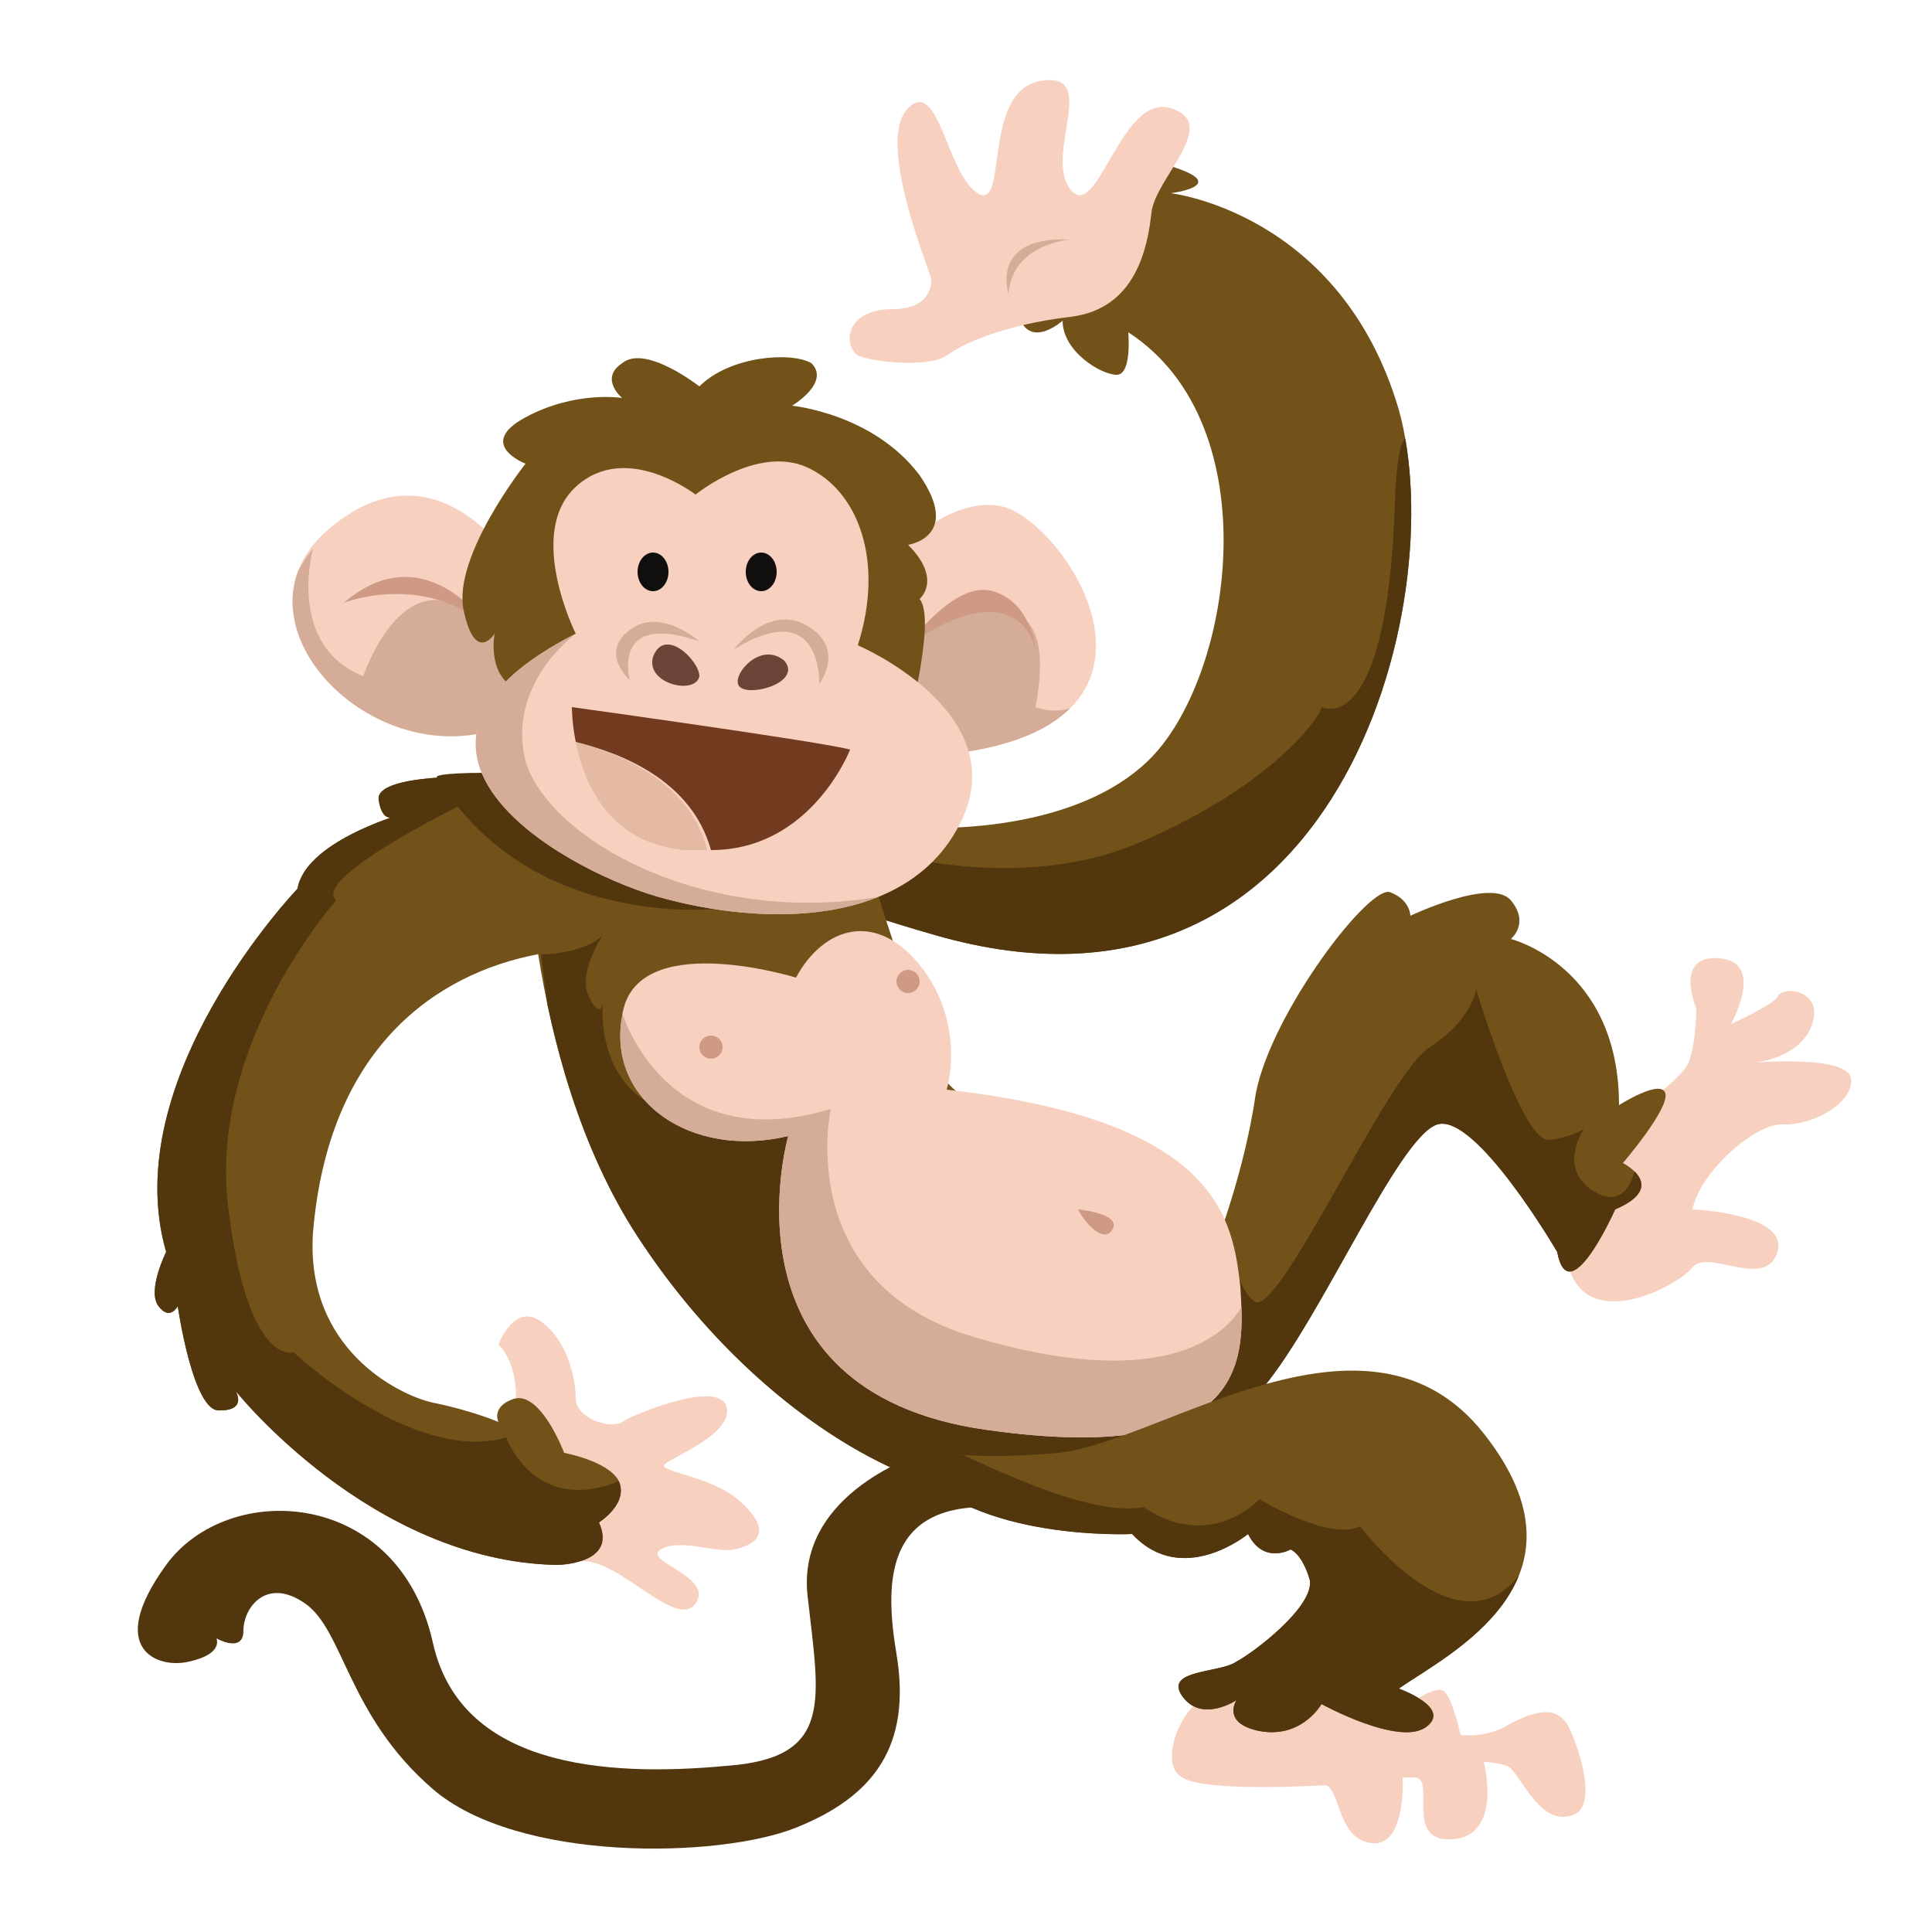 <?xml version="1.0" encoding="utf-8"?>
<!-- Generator: Adobe Illustrator 21.0.0, SVG Export Plug-In . SVG Version: 6.00 Build 0)  -->
<svg version="1.1" id="Calque_1" xmlns="http://www.w3.org/2000/svg" xmlns:xlink="http://www.w3.org/1999/xlink" x="0px" y="0px"
	 viewBox="0 0 50 50" style="enable-background:new 0 0 50 50;" xml:space="preserve">
<style type="text/css">
	.st0{clip-path:url(#SVGID_2_);fill:#51360E;}
	.st1{fill:#F7D0BF;}
	.st2{fill:#D5AC98;}
	.st3{clip-path:url(#SVGID_4_);fill:#51360E;}
	.st4{fill:#51360E;}
	.st5{clip-path:url(#SVGID_6_);fill:#51360E;}
	.st6{clip-path:url(#SVGID_8_);fill:#D5AC98;}
	.st7{fill:#CE9A86;}
	.st8{clip-path:url(#SVGID_10_);fill:#51360E;}
	.st9{clip-path:url(#SVGID_12_);fill:#51360E;}
	.st10{clip-path:url(#SVGID_14_);fill:#D5AC98;}
	.st11{clip-path:url(#SVGID_16_);fill:#D5AC98;}
	.st12{fill:#725219;}
	.st13{clip-path:url(#SVGID_18_);fill:#D5AC98;}
	.st14{fill:#110F0E;}
	.st15{fill:#E4BAA4;}
	.st16{fill:#723B20;}
	.st17{fill:#6B4437;}
</style>
<g>
	<g>
		<g>
			<g>
				<defs>
					<path id="SVGID_1_" d="M23.3,21.4c0,0,4.2,0.4,6.4-1.7s3.2-8.7-0.5-11.1c0,0,0.1,1.1-0.3,1.1s-1.4-0.6-1.4-1.4
						c0,0-1,0.9-1.2-0.4s2.4-4.1,4-3.6c1.6,0.5,0,0.7,0,0.7s4.4,0.5,5.9,5.6c1.4,5-1.6,16.6-12,13.6S23.3,21.4,23.3,21.4z"/>
				</defs>
				<use xlink:href="#SVGID_1_"  style="overflow:visible;fill:#725219;"/>
				<clipPath id="SVGID_2_">
					<use xlink:href="#SVGID_1_"  style="overflow:visible;"/>
				</clipPath>
				<path class="st0" d="M22,21.8c0,0,4,1.5,7.5,0s4.7-3.3,4.7-3.5c0,0,1.7,0.9,1.9-5.3c0.2-6.2,3,6.7-3.2,10.6S21.2,24.3,22,21.8z"
					/>
			</g>
			<g>
				<path class="st1" d="M24.1,7.2c-0.2-0.6-1.4-3.6-0.6-4.4c0.8-0.8,1,1.7,1.8,2.2s0.1-2.6,1.6-2.9C28.5,1.8,27,4,27.7,4.9
					s1.3-2.5,2.6-2.1c1.3,0.4-0.4,1.8-0.5,2.7s-0.4,2.5-2.1,2.7c-1.7,0.2-2.8,0.7-3.2,1c-0.4,0.3-1.8,0.2-2.3,0
					C21.8,8.9,21.9,8,23.1,8C24.2,8,24.1,7.2,24.1,7.2z"/>
				<path class="st2" d="M27.7,6.2c0,0-1.5,0.1-1.6,1.4C26.1,7.6,25.6,6.1,27.7,6.2z"/>
			</g>
		</g>
		<g>
			<path class="st1" d="M41.6,29.3c0,0,1.9-1.3,2.1-1.8s0.2-1.4,0.2-1.4s-0.6-1.4,0.6-1.3c1.2,0.1,0.3,1.7,0.3,1.7s1.1-0.5,1.2-0.7
				c0.1-0.3,1.2-0.2,0.9,0.7c-0.3,0.9-1.5,1-1.5,1s2.4-0.2,2.5,0.4c0.1,0.6-0.9,1.2-1.7,1.2c-0.7-0.1-2.2,1.2-2.4,2.2
				c0,0,2.5,0.1,2.2,1.1s-1.8-0.1-2.2,0.4c-0.4,0.5-2.7,1.7-3.2,0S41.6,29.3,41.6,29.3z"/>
			<g>
				<defs>
					<path id="SVGID_3_" d="M31.4,32.4c0,0,0.8-2,1.1-4.1c0.4-2.1,3-5.5,3.5-5.2c0.5,0.2,0.5,0.6,0.5,0.6s2.1-1,2.6-0.4s0,1,0,1
						s2.8,0.7,2.8,4.3c0,0,1.1-0.7,1.2-0.3c0.1,0.4-1.1,1.8-1.1,1.8s1.2,0.6-0.2,1.2c0,0-1.2,2.7-1.5,1.1c0,0-2.1-3.6-3.1-3.3
						c-1,0.3-3,5-4.5,6.8C31.3,37.7,30.4,35.7,31.4,32.4z"/>
				</defs>
				<use xlink:href="#SVGID_3_"  style="overflow:visible;fill:#725219;"/>
				<clipPath id="SVGID_4_">
					<use xlink:href="#SVGID_3_"  style="overflow:visible;"/>
				</clipPath>
				<path class="st3" d="M31.4,30.8c0,0,0.5,2.6,1.1,2.9c0.7,0.2,3.4-5.9,4.5-6.6c1.1-0.7,1.2-1.5,1.2-1.5s1.2,4,1.9,3.9
					s0.9-0.3,0.9-0.3s-0.7,1,0.2,1.6c0.9,0.6,1.1-0.5,1.1-0.5s0.9,0.8-0.5,2.3c-1.4,1.5-5.3,1.1-5.3,1.1s-2,2.2-2.7,2.8
					c-0.7,0.6-3.7,6.4-5,4.1S27,28.5,31.4,30.8z"/>
			</g>
		</g>
		<path class="st4" d="M23.9,37.6c0,0-3.3,1-3,3.7c0.3,2.7,0.7,4.2-2.1,4.4c-3.2,0.3-6.9,0-7.6-3.2c-0.9-4-5.3-4.2-6.9-2
			c-1.6,2.2-0.2,2.7,0.6,2.5c0.9-0.2,0.7-0.6,0.7-0.6s0.7,0.4,0.7-0.2c0-0.6,0.6-1.4,1.6-0.7s1.1,2.9,3.3,4.8c2.2,1.9,7.4,1.8,9.4,1
			s3-2.1,2.6-4.5c-0.3-1.8-0.3-3.8,2.3-3.8C28.7,38.9,25.4,36.8,23.9,37.6z"/>
		<g>
			<g>
				<defs>
					<path id="SVGID_5_" d="M13.6,20.8c0,0-0.1,6.6,2.9,11.2s7.5,7.2,10.4,6.7s5.6-5.4,4.7-6.9c-0.9-1.5-4.3-2.2-5.2-2.5
						S24,27.8,23.9,27c-0.1-0.8-1-3.1-1.3-4.3c-0.3-1.2,1.5-1.9,1.3-1.9C23.6,20.8,14.7,18.4,13.6,20.8z"/>
				</defs>
				<use xlink:href="#SVGID_5_"  style="overflow:visible;fill:#725219;"/>
				<clipPath id="SVGID_6_">
					<use xlink:href="#SVGID_5_"  style="overflow:visible;"/>
				</clipPath>
				<path class="st5" d="M14,24.7c0,0,1.1,0,1.6-0.5c0,0-0.6,0.9-0.4,1.5c0.3,0.7,0.4,0.3,0.4,0.3s-0.2,2,1.5,2.7
					c1.7,0.7,3.4,0,3.4,0s12.7,5.1,11.8,8.4s-5,5.4-8.8,2.8c-3.8-2.6-8.2-4.9-8.7-8.9S14,24.7,14,24.7z"/>
			</g>
			<g>
				<defs>
					<path id="SVGID_7_" d="M20.6,25.3c0,0-4.2-1.3-4.5,1c-0.4,2.2,1.8,3.7,4.3,3.1c0,0-1.9,6.6,5.1,7.6s6.7-2,6.6-3.7
						c-0.2-1.7-0.5-4.3-7.6-5.1c0,0,0.5-1.6-0.6-3.1C22.7,23.5,21.3,24,20.6,25.3z"/>
				</defs>
				<use xlink:href="#SVGID_7_"  style="overflow:visible;fill:#F7D0BF;"/>
				<clipPath id="SVGID_8_">
					<use xlink:href="#SVGID_7_"  style="overflow:visible;"/>
				</clipPath>
				<path class="st6" d="M16.1,26.2c0,0,1.1,3.8,5.4,2.5c0,0-1,4.5,3.7,5.9c4.7,1.4,6.5,0.1,7-0.9c0,0,1.5,3.1-3.5,4.2
					c-5,1.1-9.5-1.6-9.3-5.8C19.3,32.1,14.7,28.9,16.1,26.2z"/>
			</g>
			<path class="st7" d="M27.9,31.3c0,0,1.1,0.1,0.9,0.5C28.6,32.2,28.1,31.7,27.9,31.3z"/>
			<circle class="st7" cx="18.4" cy="27.1" r="0.3"/>
			<circle class="st7" cx="23.5" cy="25.4" r="0.3"/>
		</g>
		<g>
			<path class="st1" d="M13.2,37.3c0,0,0.5-1.7-0.3-2.5c0,0,0.4-1.1,1.1-0.6c0.7,0.5,0.9,1.5,0.9,2c0,0.5,0.9,0.8,1.2,0.6
				s2.5-1.1,2.7-0.4c0.2,0.7-1.4,1.3-1.6,1.5s1.4,0.3,2.1,1.1c0.7,0.7,0.2,1-0.3,1.1c-0.5,0.1-1.4-0.3-1.9,0
				c-0.5,0.3,1.4,0.7,0.9,1.4c-0.5,0.7-2-1.2-3-1.1C13.9,40.5,12.7,39.2,13.2,37.3z"/>
			<g>
				<defs>
					<path id="SVGID_9_" d="M12.6,20.1c0,0-2.9-0.1-2.8,0.6c0.1,0.7,0.5,0.4,0.5,0.4S7.9,21.8,7.7,23c0,0-4.7,4.9-3.4,9.4
						c0,0-0.5,1-0.2,1.4s0.5,0,0.5,0s0.4,2.8,1.1,2.7C6.4,36.5,6.1,36,6.1,36s3.5,4.4,8.3,4.5c0,0,1.6,0,1.1-1.1
						c0,0,0.8-0.5,0.5-1.1c-0.3-0.5-1.4-0.7-1.4-0.7S14,36,13.3,36.2c-0.6,0.2-0.4,0.6-0.4,0.6s-0.7-0.3-1.7-0.5
						c-0.9-0.2-3.3-1.4-3.1-4.4c0.4-4.8,3.2-6.7,5.8-7.2c2.7-0.5,2.2-1.4,1.8-2.6C15.3,20.9,14.6,20,12.6,20.1z"/>
				</defs>
				<use xlink:href="#SVGID_9_"  style="overflow:visible;fill:#725219;"/>
				<clipPath id="SVGID_10_">
					<use xlink:href="#SVGID_9_"  style="overflow:visible;"/>
				</clipPath>
				<path class="st8" d="M10.8,19.7c0,0,1.1,0.9,1.6,0.9c0,0-4.4,2.1-3.7,2.7c0,0-3.3,3.7-2.8,7.9s1.7,3.8,1.7,3.8s3.1,2.9,5.5,2.2
					c0,0,0.6,1.7,2.4,1.3c0,0,1-0.2,1-0.7c0-0.5-0.5,3.6-2.7,3.4c-2.1-0.2-4.4,0.2-7.3-2.5s-5.1-4.4-5.4-5.7c-0.3-1.2-0.6-6-0.6-6.1
					S7.6,16.7,10.8,19.7z"/>
			</g>
		</g>
		<g>
			<path class="st1" d="M36.2,44.3c0,0,1-0.8,1.2-0.5c0.2,0.2,0.4,1.1,0.4,1.1s0.7,0.1,1.3-0.3c0.6-0.3,1.2-0.5,1.5,0.1
				c0.3,0.6,0.8,2.2,0,2.3c-0.8,0.2-1.3-1.2-1.6-1.3c-0.3-0.1-0.6-0.1-0.6-0.1s0.5,1.9-0.8,2s-0.4-1.6-1-1.6l-0.3,0
				c0,0,0.1,1.8-0.8,1.7c-0.9-0.1-0.8-1.4-1.2-1.5c0,0-3.1,0.2-3.7-0.2c-0.6-0.3-0.1-1.7,0.5-2C31.6,43.6,34.5,43.5,36.2,44.3z"/>
			<g>
				<defs>
					<path id="SVGID_11_" d="M27.4,37.6c2.7-0.3,8-4.3,11-0.5c3,3.8-0.9,5.7-2.2,6.6c0,0,1.4,0.5,0.7,1c-0.7,0.5-2.7-0.6-2.7-0.6
						s-0.5,0.9-1.6,0.7c-1-0.2-0.6-0.8-0.6-0.8s-0.9,0.6-1.4-0.1s1-0.6,1.4-0.9c0.4-0.2,2-1.4,1.9-2.1c-0.2-0.7-0.5-0.8-0.5-0.8
						s-0.7,0.4-1.1-0.4c0,0-1.7,1.4-3,0c0,0-4.1,0.2-5.7-1.8C22.6,36.7,23,38,27.4,37.6z"/>
				</defs>
				<use xlink:href="#SVGID_11_"  style="overflow:visible;fill:#725219;"/>
				<clipPath id="SVGID_12_">
					<use xlink:href="#SVGID_11_"  style="overflow:visible;"/>
				</clipPath>
				<path class="st9" d="M23,36.8c0.1-0.2,4.7,2.6,6.6,2.2c0,0,1.5,1.2,3-0.2c0,0,1.8,1.1,2.6,0.7c0,0,2.7,3.6,4.3,1l0.7,0.8
					c0,0-2.4,2-2.5,2.3c-0.1,0.3,0.5,3-2.9,2c-3.4-1-5.8-0.1-6.6-1C27.3,43.8,22.2,38.5,23,36.8z"/>
			</g>
		</g>
		<path class="st4" d="M18.8,23.5c0,0-5,0.7-7.5-3.4c0,0,0-0.1,1.3-0.1S17.3,21.9,18.8,23.5z"/>
		<g>
			<g>
				<g>
					<defs>
						<path id="SVGID_13_" d="M22.8,14.7c0,0,1.6-1.9,3.1-1.6c1.6,0.3,5.2,5.6-1.2,6.4C24.7,19.4,21.9,18.7,22.8,14.7z"/>
					</defs>
					<use xlink:href="#SVGID_13_"  style="overflow:visible;fill:#F7D0BF;"/>
					<clipPath id="SVGID_14_">
						<use xlink:href="#SVGID_13_"  style="overflow:visible;"/>
					</clipPath>
					<path class="st10" d="M23.3,16.9c0,0,1.2-1.5,2.2-1.3c1,0.2,1.7,0.5,1.3,2.7c0,0,1,0.4,1.5-0.5c0,0-2,3.3-3.8,2
						C22.7,18.4,22.3,18,23.3,16.9z"/>
				</g>
				<path class="st7" d="M23.5,16.7c0,0,1.2-1.7,2.2-1.4c1,0.3,1.1,1.5,1.1,1.5S26.4,14.7,23.5,16.7z"/>
			</g>
			<g>
				<g>
					<defs>
						<path id="SVGID_15_" d="M13.3,14.6c0,0-2-3.3-4.8-0.9s1.3,6.6,4.8,5C13.3,18.7,14.8,17.6,13.3,14.6z"/>
					</defs>
					<use xlink:href="#SVGID_15_"  style="overflow:visible;fill:#F7D0BF;"/>
					<clipPath id="SVGID_16_">
						<use xlink:href="#SVGID_15_"  style="overflow:visible;"/>
					</clipPath>
					<path class="st11" d="M8.1,14.2c0,0-0.7,2.5,1.3,3.3c0,0,1-3,2.8-1.6s1.8,1.4,1.4,2.7c-0.4,1.3-3.2,1.5-4.6,0.1
						C7.5,17.4,6.8,15.8,8.1,14.2z"/>
				</g>
				<path class="st7" d="M12.6,16.2c0,0-1.6-2.4-3.7-0.6C8.9,15.6,10.9,14.8,12.6,16.2z"/>
			</g>
			<path class="st12" d="M18.1,10c0,0-1.4-1.1-2-0.6c-0.6,0.4,0,0.9,0,0.9s-1.2-0.2-2.5,0.5c-1.3,0.7,0,1.2,0,1.2s-1.9,2.4-1.6,3.8
				s0.8,0.6,0.8,0.6s-0.2,1,0.5,1.4c0.6,0.5,10.1,1.7,10.2,1.1c0.1-0.6,0.7-2.9,0.3-3.4c0,0,0.6-0.5-0.3-1.4c0,0,1.4-0.2,0.3-1.8
				c-1.2-1.6-3.3-1.8-3.3-1.8s1-0.6,0.5-1.1C20.5,9.1,18.9,9.2,18.1,10z"/>
			<g>
				<defs>
					<path id="SVGID_17_" d="M14.9,16.4c0,0-1.3-2.6,0-3.8s3.1,0.2,3.1,0.2s1.6-1.3,2.9-0.7c1.3,0.6,2,2.4,1.3,4.6
						c0,0,4,1.7,2.7,4.5s-5.1,2.8-7.9,2C14.3,22.4,9.2,19.3,14.9,16.4z"/>
				</defs>
				<use xlink:href="#SVGID_17_"  style="overflow:visible;fill:#F7D0BF;"/>
				<clipPath id="SVGID_18_">
					<use xlink:href="#SVGID_17_"  style="overflow:visible;"/>
				</clipPath>
				<path class="st13" d="M14.9,16.4c0,0-1.8,1.3-1.3,3.3c0.6,2,4.6,4.3,9.2,3.5c0,0-1.6,1.4-3.3,1.5C17.9,24.7,5.6,19.2,14.9,16.4z
					"/>
			</g>
			<g>
				<path class="st2" d="M18.1,16.6c0,0-1-0.9-1.8-0.3c-0.8,0.6,0,1.3,0,1.3S15.8,15.8,18.1,16.6z"/>
				<path class="st2" d="M19,16.8c0,0,0.9-1.2,1.9-0.6c1,0.6,0.3,1.5,0.3,1.5S21.3,15.4,19,16.8z"/>
				<ellipse class="st14" cx="16.9" cy="14.8" rx="0.4" ry="0.5"/>
				<ellipse class="st14" cx="19.7" cy="14.8" rx="0.4" ry="0.5"/>
				<g>
					<path class="st15" d="M14.9,19.2c0.2,1,0.8,2.6,2.8,2.8c0.2,0,0.4,0,0.6,0C17.9,20.3,16.1,19.5,14.9,19.2z"/>
					<path class="st16" d="M22,19.4c-0.7-0.2-7.2-1.1-7.2-1.1s0,0.4,0.1,0.9c1.2,0.3,3,1,3.5,2.8C21,22,22,19.4,22,19.4z"/>
				</g>
				<path class="st17" d="M19.1,17.7c-0.1-0.3,0.6-1.1,1.2-0.6C20.8,17.7,19.2,18.1,19.1,17.7z"/>
				<path class="st17" d="M18.1,17.5c0-0.4-0.9-1.3-1.2-0.5C16.7,17.7,18,18,18.1,17.5z"/>
			</g>
		</g>
	</g>
</g>
</svg>
